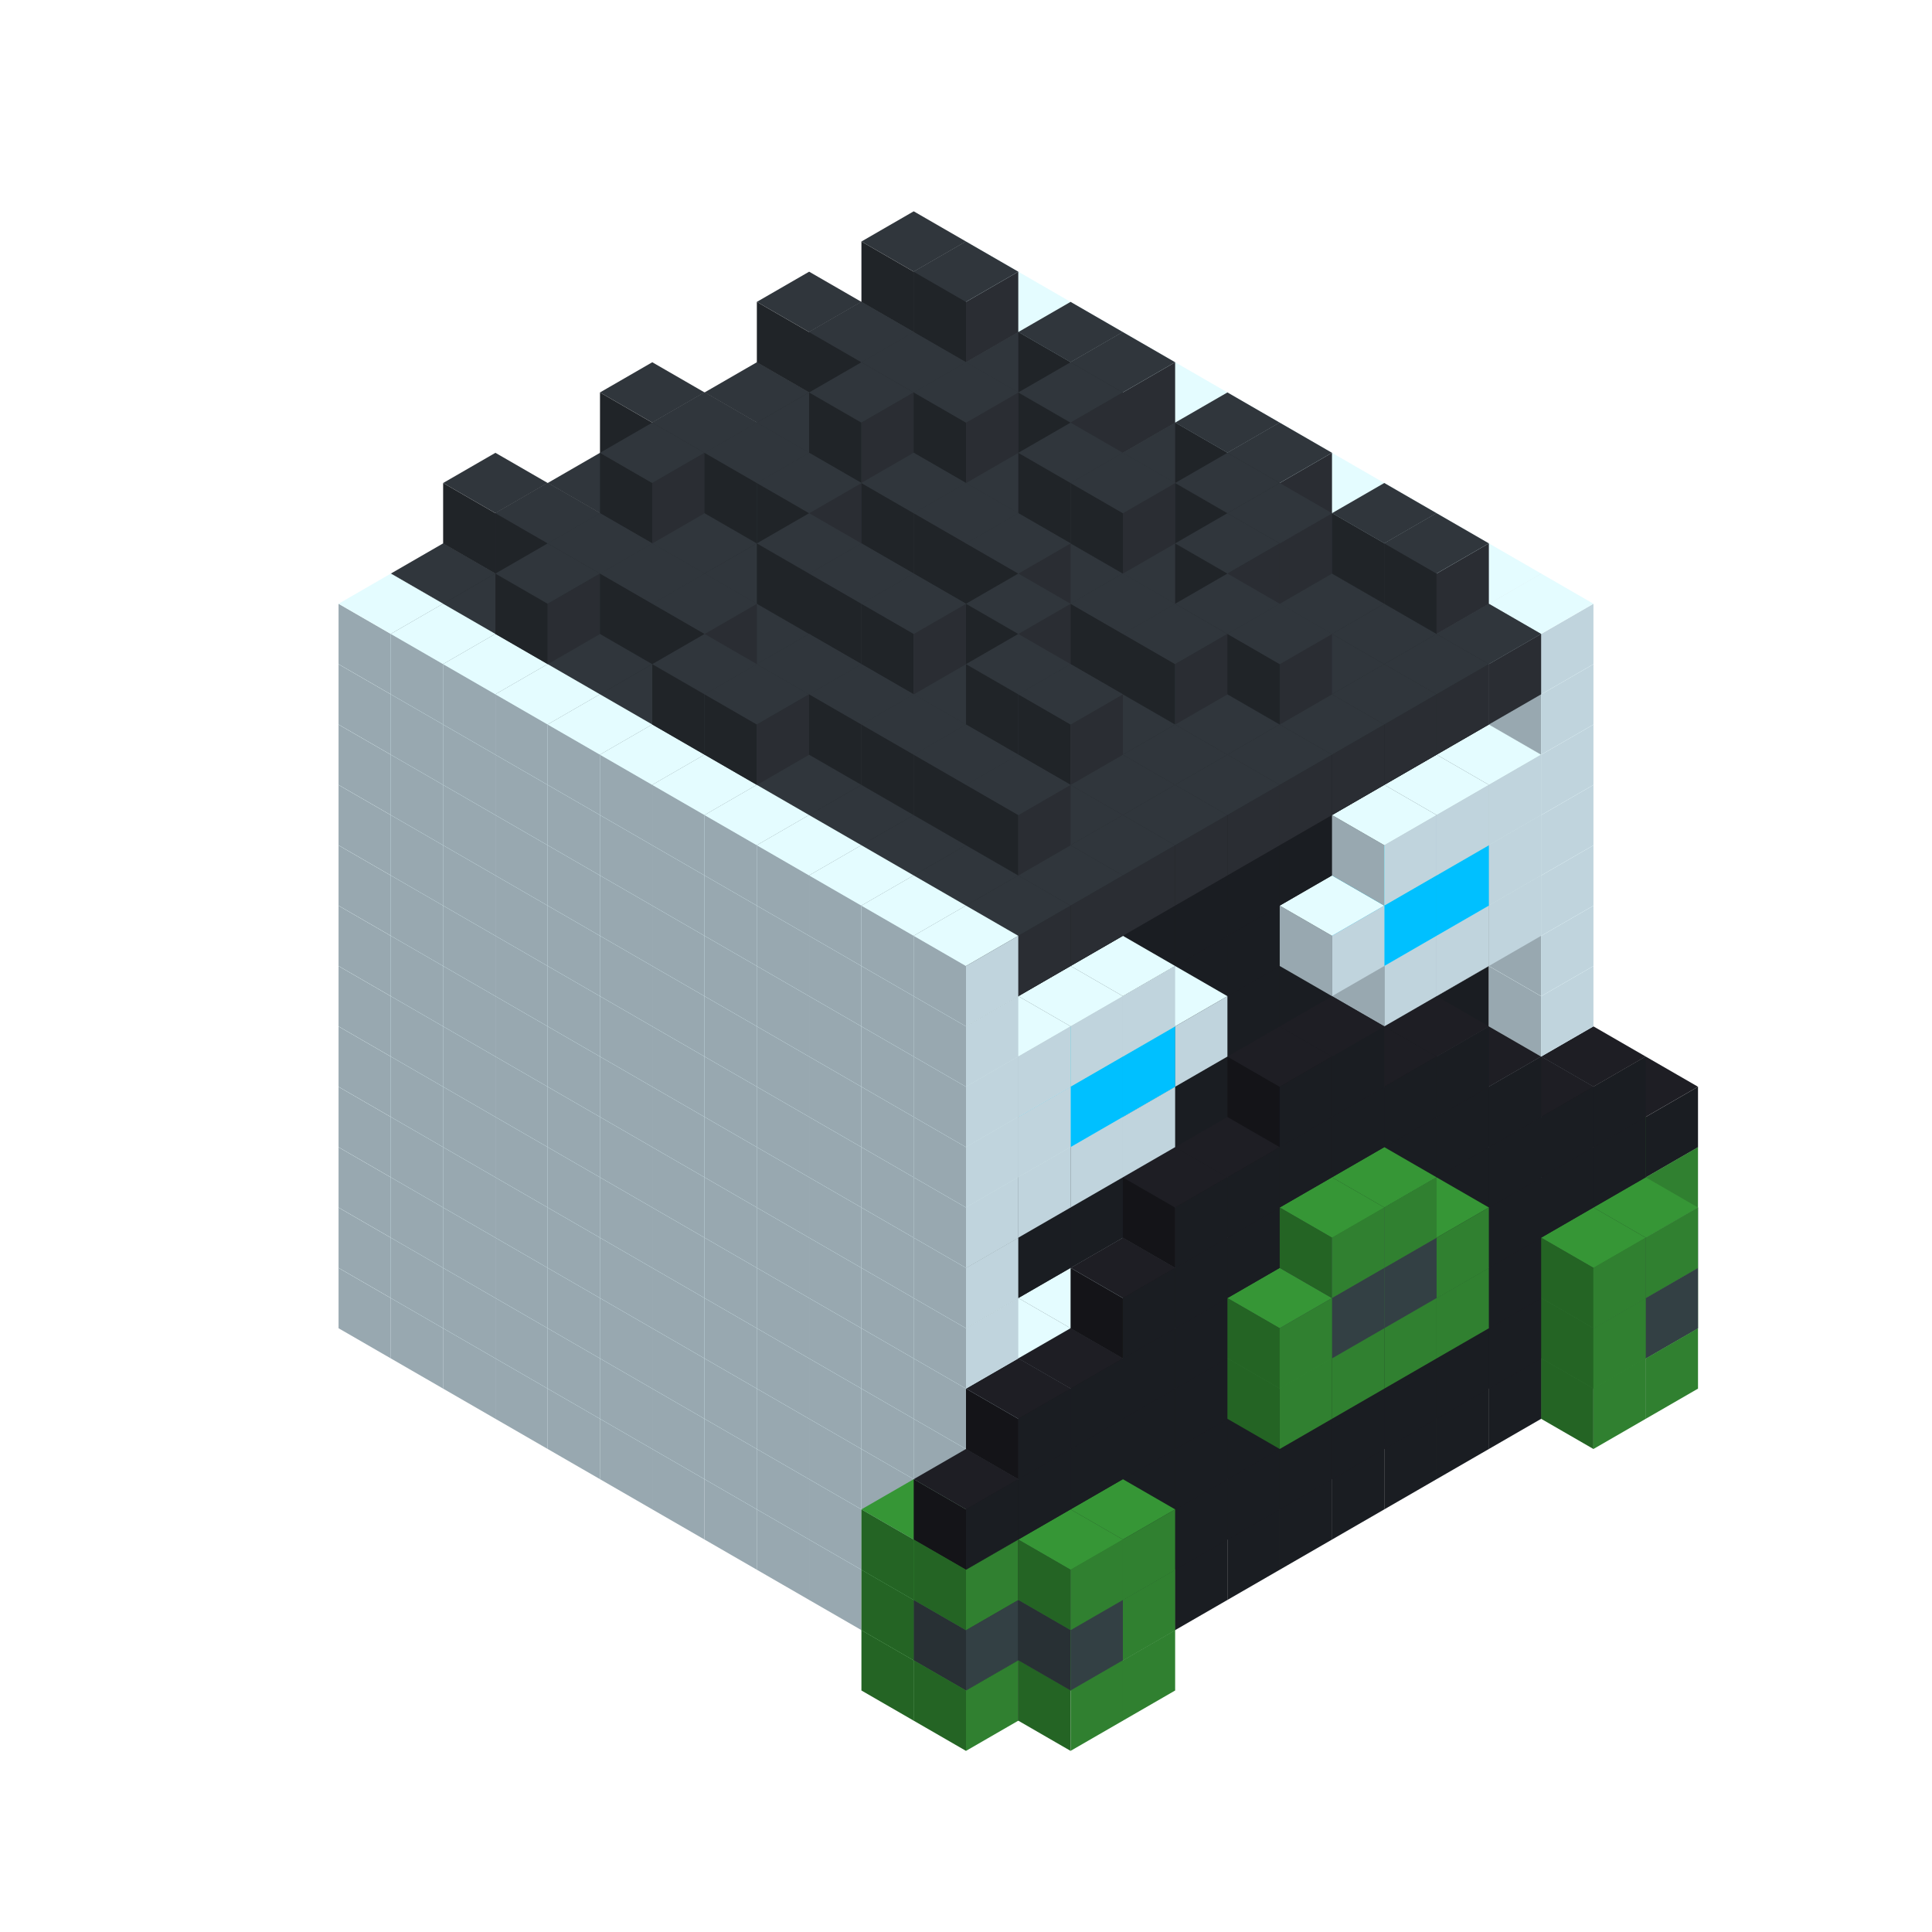 
<svg width='600' height='600' viewBox='4436371 5550000 3200000 3200000' xmlns='http://www.w3.org/2000/svg' xmlns:xlink='http://www.w3.org/1999/xlink'>
<use xlink:href='#v-0x0000019a-1' transform='translate(983738,3600000)'/>
<use xlink:href='#v-0x0000019a-1' transform='translate(1070341,3650000)'/>
<use xlink:href='#v-0x0000019a-1' transform='translate(1156944,3700000)'/>
<use xlink:href='#v-0x0000019a-1' transform='translate(1243547,3750000)'/>
<use xlink:href='#v-0x0000019a-1' transform='translate(1330150,3800000)'/>
<use xlink:href='#v-0x0000019a-1' transform='translate(1416753,3850000)'/>
<use xlink:href='#v-0x0000019a-1' transform='translate(1503356,3900000)'/>
<use xlink:href='#v-0x0000019a-1' transform='translate(1589959,3950000)'/>
<use xlink:href='#v-0x0000019a-1' transform='translate(1676562,4000000)'/>
<use xlink:href='#v-0x0000019a-1' transform='translate(1763165,4050000)'/>
<use xlink:href='#v-0x0000019a-1' transform='translate(1849768,4100000)'/>
<use xlink:href='#v-0x0000019a-5' transform='translate(2975607,3550000)'/>
<use xlink:href='#v-0x0000019a-1' transform='translate(2889004,3600000)'/>
<use xlink:href='#v-0x0000019a-1' transform='translate(2802401,3650000)'/>
<use xlink:href='#v-0x0000019a-1' transform='translate(2715798,3700000)'/>
<use xlink:href='#v-0x0000019a-1' transform='translate(2629195,3750000)'/>
<use xlink:href='#v-0x0000019a-1' transform='translate(2542592,3800000)'/>
<use xlink:href='#v-0x0000019a-1' transform='translate(2455989,3850000)'/>
<use xlink:href='#v-0x0000019a-1' transform='translate(2369386,3900000)'/>
<use xlink:href='#v-0x0000019a-1' transform='translate(2282783,3950000)'/>
<use xlink:href='#v-0x0000019a-1' transform='translate(2196180,4000000)'/>
<use xlink:href='#v-0x0000019a-1' transform='translate(2109577,4050000)'/>
<use xlink:href='#v-0x0000019a-1' transform='translate(2022974,4100000)'/>
<use xlink:href='#v-0x0000019a-1' transform='translate(1936371,4150000)'/>
<use xlink:href='#v-0x0000019a-5' transform='translate(1849768,4200000)'/>
<use xlink:href='#v-0x0000019a-5' transform='translate(3062210,3600000)'/>
<use xlink:href='#v-0x0000019a-4' transform='translate(2975607,3650000)'/>
<use xlink:href='#v-0x0000019a-4' transform='translate(2889004,3700000)'/>
<use xlink:href='#v-0x0000019a-4' transform='translate(2802401,3750000)'/>
<use xlink:href='#v-0x0000019a-4' transform='translate(2715798,3800000)'/>
<use xlink:href='#v-0x0000019a-4' transform='translate(2629195,3850000)'/>
<use xlink:href='#v-0x0000019a-4' transform='translate(2542592,3900000)'/>
<use xlink:href='#v-0x0000019a-4' transform='translate(2455989,3950000)'/>
<use xlink:href='#v-0x0000019a-4' transform='translate(2369386,4000000)'/>
<use xlink:href='#v-0x0000019a-4' transform='translate(2282783,4050000)'/>
<use xlink:href='#v-0x0000019a-4' transform='translate(2196180,4100000)'/>
<use xlink:href='#v-0x0000019a-4' transform='translate(2109577,4150000)'/>
<use xlink:href='#v-0x0000019a-4' transform='translate(2022974,4200000)'/>
<use xlink:href='#v-0x0000019a-5' transform='translate(1936371,4250000)'/>
<use xlink:href='#v-0x0000019a-5' transform='translate(3062210,3700000)'/>
<use xlink:href='#v-0x0000019a-5' transform='translate(2975607,3750000)'/>
<use xlink:href='#v-0x0000019a-5' transform='translate(2196180,4200000)'/>
<use xlink:href='#v-0x0000019a-5' transform='translate(2109577,4250000)'/>
<use xlink:href='#v-0x0000019a-1' transform='translate(983738,3500000)'/>
<use xlink:href='#v-0x0000019a-1' transform='translate(1070341,3550000)'/>
<use xlink:href='#v-0x0000019a-1' transform='translate(1156944,3600000)'/>
<use xlink:href='#v-0x0000019a-1' transform='translate(1243547,3650000)'/>
<use xlink:href='#v-0x0000019a-1' transform='translate(1330150,3700000)'/>
<use xlink:href='#v-0x0000019a-1' transform='translate(1416753,3750000)'/>
<use xlink:href='#v-0x0000019a-1' transform='translate(1503356,3800000)'/>
<use xlink:href='#v-0x0000019a-1' transform='translate(1589959,3850000)'/>
<use xlink:href='#v-0x0000019a-1' transform='translate(1676562,3900000)'/>
<use xlink:href='#v-0x0000019a-1' transform='translate(1763165,3950000)'/>
<use xlink:href='#v-0x0000019a-2' transform='translate(2715798,3500000)'/>
<use xlink:href='#v-0x0000019a-2' transform='translate(2629195,3550000)'/>
<use xlink:href='#v-0x0000019a-2' transform='translate(2542592,3600000)'/>
<use xlink:href='#v-0x0000019a-2' transform='translate(2455989,3650000)'/>
<use xlink:href='#v-0x0000019a-2' transform='translate(2369386,3700000)'/>
<use xlink:href='#v-0x0000019a-2' transform='translate(2282783,3750000)'/>
<use xlink:href='#v-0x0000019a-2' transform='translate(2196180,3800000)'/>
<use xlink:href='#v-0x0000019a-2' transform='translate(2109577,3850000)'/>
<use xlink:href='#v-0x0000019a-2' transform='translate(2022974,3900000)'/>
<use xlink:href='#v-0x0000019a-2' transform='translate(1936371,3950000)'/>
<use xlink:href='#v-0x0000019a-1' transform='translate(1849768,4000000)'/>
<use xlink:href='#v-0x0000019a-5' transform='translate(2975607,3450000)'/>
<use xlink:href='#v-0x0000019a-1' transform='translate(2889004,3500000)'/>
<use xlink:href='#v-0x0000019a-1' transform='translate(2802401,3550000)'/>
<use xlink:href='#v-0x0000019a-1' transform='translate(2022974,4000000)'/>
<use xlink:href='#v-0x0000019a-1' transform='translate(1936371,4050000)'/>
<use xlink:href='#v-0x0000019a-5' transform='translate(1849768,4100000)'/>
<use xlink:href='#v-0x0000019a-6' transform='translate(3062210,3500000)'/>
<use xlink:href='#v-0x0000019a-4' transform='translate(2975607,3550000)'/>
<use xlink:href='#v-0x0000019a-4' transform='translate(2889004,3600000)'/>
<use xlink:href='#v-0x0000019a-4' transform='translate(2802401,3650000)'/>
<use xlink:href='#v-0x0000019a-4' transform='translate(2715798,3700000)'/>
<use xlink:href='#v-0x0000019a-4' transform='translate(2629195,3750000)'/>
<use xlink:href='#v-0x0000019a-4' transform='translate(2542592,3800000)'/>
<use xlink:href='#v-0x0000019a-4' transform='translate(2455989,3850000)'/>
<use xlink:href='#v-0x0000019a-4' transform='translate(2369386,3900000)'/>
<use xlink:href='#v-0x0000019a-4' transform='translate(2282783,3950000)'/>
<use xlink:href='#v-0x0000019a-4' transform='translate(2196180,4000000)'/>
<use xlink:href='#v-0x0000019a-4' transform='translate(2109577,4050000)'/>
<use xlink:href='#v-0x0000019a-4' transform='translate(2022974,4100000)'/>
<use xlink:href='#v-0x0000019a-6' transform='translate(1936371,4150000)'/>
<use xlink:href='#v-0x0000019a-6' transform='translate(3062210,3600000)'/>
<use xlink:href='#v-0x0000019a-5' transform='translate(2975607,3650000)'/>
<use xlink:href='#v-0x0000019a-5' transform='translate(2196180,4100000)'/>
<use xlink:href='#v-0x0000019a-6' transform='translate(2109577,4150000)'/>
<use xlink:href='#v-0x0000019a-1' transform='translate(983738,3400000)'/>
<use xlink:href='#v-0x0000019a-1' transform='translate(1070341,3450000)'/>
<use xlink:href='#v-0x0000019a-1' transform='translate(1156944,3500000)'/>
<use xlink:href='#v-0x0000019a-1' transform='translate(1243547,3550000)'/>
<use xlink:href='#v-0x0000019a-1' transform='translate(1330150,3600000)'/>
<use xlink:href='#v-0x0000019a-1' transform='translate(1416753,3650000)'/>
<use xlink:href='#v-0x0000019a-1' transform='translate(1503356,3700000)'/>
<use xlink:href='#v-0x0000019a-1' transform='translate(1589959,3750000)'/>
<use xlink:href='#v-0x0000019a-1' transform='translate(1676562,3800000)'/>
<use xlink:href='#v-0x0000019a-1' transform='translate(1763165,3850000)'/>
<use xlink:href='#v-0x0000019a-2' transform='translate(2715798,3400000)'/>
<use xlink:href='#v-0x0000019a-2' transform='translate(2629195,3450000)'/>
<use xlink:href='#v-0x0000019a-2' transform='translate(2542592,3500000)'/>
<use xlink:href='#v-0x0000019a-2' transform='translate(2455989,3550000)'/>
<use xlink:href='#v-0x0000019a-2' transform='translate(2369386,3600000)'/>
<use xlink:href='#v-0x0000019a-2' transform='translate(2282783,3650000)'/>
<use xlink:href='#v-0x0000019a-2' transform='translate(2196180,3700000)'/>
<use xlink:href='#v-0x0000019a-2' transform='translate(2109577,3750000)'/>
<use xlink:href='#v-0x0000019a-2' transform='translate(2022974,3800000)'/>
<use xlink:href='#v-0x0000019a-2' transform='translate(1936371,3850000)'/>
<use xlink:href='#v-0x0000019a-1' transform='translate(1849768,3900000)'/>
<use xlink:href='#v-0x0000019a-5' transform='translate(2975607,3350000)'/>
<use xlink:href='#v-0x0000019a-1' transform='translate(2889004,3400000)'/>
<use xlink:href='#v-0x0000019a-1' transform='translate(1936371,3950000)'/>
<use xlink:href='#v-0x0000019a-5' transform='translate(1849768,4000000)'/>
<use xlink:href='#v-0x0000019a-5' transform='translate(3062210,3400000)'/>
<use xlink:href='#v-0x0000019a-4' transform='translate(2975607,3450000)'/>
<use xlink:href='#v-0x0000019a-4' transform='translate(2889004,3500000)'/>
<use xlink:href='#v-0x0000019a-4' transform='translate(2802401,3550000)'/>
<use xlink:href='#v-0x0000019a-4' transform='translate(2715798,3600000)'/>
<use xlink:href='#v-0x0000019a-4' transform='translate(2629195,3650000)'/>
<use xlink:href='#v-0x0000019a-4' transform='translate(2542592,3700000)'/>
<use xlink:href='#v-0x0000019a-4' transform='translate(2455989,3750000)'/>
<use xlink:href='#v-0x0000019a-4' transform='translate(2369386,3800000)'/>
<use xlink:href='#v-0x0000019a-4' transform='translate(2282783,3850000)'/>
<use xlink:href='#v-0x0000019a-4' transform='translate(2196180,3900000)'/>
<use xlink:href='#v-0x0000019a-4' transform='translate(2109577,3950000)'/>
<use xlink:href='#v-0x0000019a-4' transform='translate(2022974,4000000)'/>
<use xlink:href='#v-0x0000019a-5' transform='translate(1936371,4050000)'/>
<use xlink:href='#v-0x0000019a-5' transform='translate(3062210,3500000)'/>
<use xlink:href='#v-0x0000019a-5' transform='translate(2975607,3550000)'/>
<use xlink:href='#v-0x0000019a-5' transform='translate(2196180,4000000)'/>
<use xlink:href='#v-0x0000019a-5' transform='translate(2109577,4050000)'/>
<use xlink:href='#v-0x0000019a-1' transform='translate(983738,3300000)'/>
<use xlink:href='#v-0x0000019a-1' transform='translate(1070341,3350000)'/>
<use xlink:href='#v-0x0000019a-1' transform='translate(1156944,3400000)'/>
<use xlink:href='#v-0x0000019a-1' transform='translate(1243547,3450000)'/>
<use xlink:href='#v-0x0000019a-1' transform='translate(1330150,3500000)'/>
<use xlink:href='#v-0x0000019a-1' transform='translate(1416753,3550000)'/>
<use xlink:href='#v-0x0000019a-1' transform='translate(1503356,3600000)'/>
<use xlink:href='#v-0x0000019a-1' transform='translate(1589959,3650000)'/>
<use xlink:href='#v-0x0000019a-1' transform='translate(1676562,3700000)'/>
<use xlink:href='#v-0x0000019a-1' transform='translate(1763165,3750000)'/>
<use xlink:href='#v-0x0000019a-2' transform='translate(2715798,3300000)'/>
<use xlink:href='#v-0x0000019a-2' transform='translate(2629195,3350000)'/>
<use xlink:href='#v-0x0000019a-2' transform='translate(2542592,3400000)'/>
<use xlink:href='#v-0x0000019a-2' transform='translate(2455989,3450000)'/>
<use xlink:href='#v-0x0000019a-2' transform='translate(2369386,3500000)'/>
<use xlink:href='#v-0x0000019a-2' transform='translate(2282783,3550000)'/>
<use xlink:href='#v-0x0000019a-2' transform='translate(2196180,3600000)'/>
<use xlink:href='#v-0x0000019a-2' transform='translate(2109577,3650000)'/>
<use xlink:href='#v-0x0000019a-2' transform='translate(2022974,3700000)'/>
<use xlink:href='#v-0x0000019a-2' transform='translate(1936371,3750000)'/>
<use xlink:href='#v-0x0000019a-1' transform='translate(1849768,3800000)'/>
<use xlink:href='#v-0x0000019a-1' transform='translate(2889004,3300000)'/>
<use xlink:href='#v-0x0000019a-1' transform='translate(2802401,3350000)'/>
<use xlink:href='#v-0x0000019a-1' transform='translate(2715798,3400000)'/>
<use xlink:href='#v-0x0000019a-1' transform='translate(2629195,3450000)'/>
<use xlink:href='#v-0x0000019a-1' transform='translate(2542592,3500000)'/>
<use xlink:href='#v-0x0000019a-1' transform='translate(2455989,3550000)'/>
<use xlink:href='#v-0x0000019a-1' transform='translate(2369386,3600000)'/>
<use xlink:href='#v-0x0000019a-1' transform='translate(2282783,3650000)'/>
<use xlink:href='#v-0x0000019a-1' transform='translate(2196180,3700000)'/>
<use xlink:href='#v-0x0000019a-1' transform='translate(2109577,3750000)'/>
<use xlink:href='#v-0x0000019a-1' transform='translate(2022974,3800000)'/>
<use xlink:href='#v-0x0000019a-1' transform='translate(1936371,3850000)'/>
<use xlink:href='#v-0x0000019a-4' transform='translate(3062210,3300000)'/>
<use xlink:href='#v-0x0000019a-4' transform='translate(2975607,3350000)'/>
<use xlink:href='#v-0x0000019a-4' transform='translate(2889004,3400000)'/>
<use xlink:href='#v-0x0000019a-4' transform='translate(2802401,3450000)'/>
<use xlink:href='#v-0x0000019a-4' transform='translate(2715798,3500000)'/>
<use xlink:href='#v-0x0000019a-4' transform='translate(2629195,3550000)'/>
<use xlink:href='#v-0x0000019a-4' transform='translate(2542592,3600000)'/>
<use xlink:href='#v-0x0000019a-4' transform='translate(2455989,3650000)'/>
<use xlink:href='#v-0x0000019a-4' transform='translate(2369386,3700000)'/>
<use xlink:href='#v-0x0000019a-4' transform='translate(2282783,3750000)'/>
<use xlink:href='#v-0x0000019a-4' transform='translate(2196180,3800000)'/>
<use xlink:href='#v-0x0000019a-4' transform='translate(2109577,3850000)'/>
<use xlink:href='#v-0x0000019a-4' transform='translate(2022974,3900000)'/>
<use xlink:href='#v-0x0000019a-4' transform='translate(1936371,3950000)'/>
<use xlink:href='#v-0x0000019a-5' transform='translate(2715798,3600000)'/>
<use xlink:href='#v-0x0000019a-5' transform='translate(2629195,3650000)'/>
<use xlink:href='#v-0x0000019a-5' transform='translate(2542592,3700000)'/>
<use xlink:href='#v-0x0000019a-5' transform='translate(2455989,3750000)'/>
<use xlink:href='#v-0x0000019a-1' transform='translate(983738,3200000)'/>
<use xlink:href='#v-0x0000019a-1' transform='translate(1070341,3250000)'/>
<use xlink:href='#v-0x0000019a-1' transform='translate(1156944,3300000)'/>
<use xlink:href='#v-0x0000019a-1' transform='translate(1243547,3350000)'/>
<use xlink:href='#v-0x0000019a-1' transform='translate(1330150,3400000)'/>
<use xlink:href='#v-0x0000019a-1' transform='translate(1416753,3450000)'/>
<use xlink:href='#v-0x0000019a-1' transform='translate(1503356,3500000)'/>
<use xlink:href='#v-0x0000019a-1' transform='translate(1589959,3550000)'/>
<use xlink:href='#v-0x0000019a-1' transform='translate(1676562,3600000)'/>
<use xlink:href='#v-0x0000019a-1' transform='translate(1763165,3650000)'/>
<use xlink:href='#v-0x0000019a-2' transform='translate(2715798,3200000)'/>
<use xlink:href='#v-0x0000019a-2' transform='translate(2629195,3250000)'/>
<use xlink:href='#v-0x0000019a-2' transform='translate(2542592,3300000)'/>
<use xlink:href='#v-0x0000019a-2' transform='translate(2455989,3350000)'/>
<use xlink:href='#v-0x0000019a-2' transform='translate(2369386,3400000)'/>
<use xlink:href='#v-0x0000019a-2' transform='translate(2282783,3450000)'/>
<use xlink:href='#v-0x0000019a-2' transform='translate(2196180,3500000)'/>
<use xlink:href='#v-0x0000019a-2' transform='translate(2109577,3550000)'/>
<use xlink:href='#v-0x0000019a-2' transform='translate(2022974,3600000)'/>
<use xlink:href='#v-0x0000019a-2' transform='translate(1936371,3650000)'/>
<use xlink:href='#v-0x0000019a-1' transform='translate(1849768,3700000)'/>
<use xlink:href='#v-0x0000019a-1' transform='translate(2889004,3200000)'/>
<use xlink:href='#v-0x0000019a-1' transform='translate(2802401,3250000)'/>
<use xlink:href='#v-0x0000019a-1' transform='translate(2715798,3300000)'/>
<use xlink:href='#v-0x0000019a-1' transform='translate(2629195,3350000)'/>
<use xlink:href='#v-0x0000019a-1' transform='translate(2542592,3400000)'/>
<use xlink:href='#v-0x0000019a-1' transform='translate(2455989,3450000)'/>
<use xlink:href='#v-0x0000019a-1' transform='translate(2369386,3500000)'/>
<use xlink:href='#v-0x0000019a-1' transform='translate(2282783,3550000)'/>
<use xlink:href='#v-0x0000019a-1' transform='translate(2196180,3600000)'/>
<use xlink:href='#v-0x0000019a-1' transform='translate(2109577,3650000)'/>
<use xlink:href='#v-0x0000019a-1' transform='translate(2022974,3700000)'/>
<use xlink:href='#v-0x0000019a-1' transform='translate(1936371,3750000)'/>
<use xlink:href='#v-0x0000019a-4' transform='translate(2975607,3250000)'/>
<use xlink:href='#v-0x0000019a-4' transform='translate(2889004,3300000)'/>
<use xlink:href='#v-0x0000019a-4' transform='translate(2802401,3350000)'/>
<use xlink:href='#v-0x0000019a-4' transform='translate(2715798,3400000)'/>
<use xlink:href='#v-0x0000019a-4' transform='translate(2629195,3450000)'/>
<use xlink:href='#v-0x0000019a-4' transform='translate(2542592,3500000)'/>
<use xlink:href='#v-0x0000019a-4' transform='translate(2455989,3550000)'/>
<use xlink:href='#v-0x0000019a-4' transform='translate(2369386,3600000)'/>
<use xlink:href='#v-0x0000019a-4' transform='translate(2282783,3650000)'/>
<use xlink:href='#v-0x0000019a-4' transform='translate(2196180,3700000)'/>
<use xlink:href='#v-0x0000019a-4' transform='translate(2109577,3750000)'/>
<use xlink:href='#v-0x0000019a-4' transform='translate(2022974,3800000)'/>
<use xlink:href='#v-0x0000019a-5' transform='translate(2715798,3500000)'/>
<use xlink:href='#v-0x0000019a-6' transform='translate(2629195,3550000)'/>
<use xlink:href='#v-0x0000019a-6' transform='translate(2542592,3600000)'/>
<use xlink:href='#v-0x0000019a-5' transform='translate(2455989,3650000)'/>
<use xlink:href='#v-0x0000019a-1' transform='translate(983738,3100000)'/>
<use xlink:href='#v-0x0000019a-1' transform='translate(1070341,3150000)'/>
<use xlink:href='#v-0x0000019a-1' transform='translate(1156944,3200000)'/>
<use xlink:href='#v-0x0000019a-1' transform='translate(1243547,3250000)'/>
<use xlink:href='#v-0x0000019a-1' transform='translate(1330150,3300000)'/>
<use xlink:href='#v-0x0000019a-1' transform='translate(1416753,3350000)'/>
<use xlink:href='#v-0x0000019a-1' transform='translate(1503356,3400000)'/>
<use xlink:href='#v-0x0000019a-1' transform='translate(1589959,3450000)'/>
<use xlink:href='#v-0x0000019a-1' transform='translate(1676562,3500000)'/>
<use xlink:href='#v-0x0000019a-1' transform='translate(1763165,3550000)'/>
<use xlink:href='#v-0x0000019a-2' transform='translate(2715798,3100000)'/>
<use xlink:href='#v-0x0000019a-2' transform='translate(2629195,3150000)'/>
<use xlink:href='#v-0x0000019a-2' transform='translate(2542592,3200000)'/>
<use xlink:href='#v-0x0000019a-2' transform='translate(2455989,3250000)'/>
<use xlink:href='#v-0x0000019a-2' transform='translate(2369386,3300000)'/>
<use xlink:href='#v-0x0000019a-2' transform='translate(2282783,3350000)'/>
<use xlink:href='#v-0x0000019a-2' transform='translate(2196180,3400000)'/>
<use xlink:href='#v-0x0000019a-2' transform='translate(2109577,3450000)'/>
<use xlink:href='#v-0x0000019a-2' transform='translate(2022974,3500000)'/>
<use xlink:href='#v-0x0000019a-2' transform='translate(1936371,3550000)'/>
<use xlink:href='#v-0x0000019a-1' transform='translate(1849768,3600000)'/>
<use xlink:href='#v-0x0000019a-1' transform='translate(2889004,3100000)'/>
<use xlink:href='#v-0x0000019a-1' transform='translate(1936371,3650000)'/>
<use xlink:href='#v-0x0000019a-4' transform='translate(2802401,3250000)'/>
<use xlink:href='#v-0x0000019a-4' transform='translate(2715798,3300000)'/>
<use xlink:href='#v-0x0000019a-4' transform='translate(2629195,3350000)'/>
<use xlink:href='#v-0x0000019a-4' transform='translate(2542592,3400000)'/>
<use xlink:href='#v-0x0000019a-4' transform='translate(2455989,3450000)'/>
<use xlink:href='#v-0x0000019a-4' transform='translate(2369386,3500000)'/>
<use xlink:href='#v-0x0000019a-4' transform='translate(2282783,3550000)'/>
<use xlink:href='#v-0x0000019a-4' transform='translate(2196180,3600000)'/>
<use xlink:href='#v-0x0000019a-5' transform='translate(2629195,3450000)'/>
<use xlink:href='#v-0x0000019a-5' transform='translate(2542592,3500000)'/>
<use xlink:href='#v-0x0000019a-1' transform='translate(983738,3000000)'/>
<use xlink:href='#v-0x0000019a-1' transform='translate(1070341,3050000)'/>
<use xlink:href='#v-0x0000019a-1' transform='translate(1156944,3100000)'/>
<use xlink:href='#v-0x0000019a-1' transform='translate(1243547,3150000)'/>
<use xlink:href='#v-0x0000019a-1' transform='translate(1330150,3200000)'/>
<use xlink:href='#v-0x0000019a-1' transform='translate(1416753,3250000)'/>
<use xlink:href='#v-0x0000019a-1' transform='translate(1503356,3300000)'/>
<use xlink:href='#v-0x0000019a-1' transform='translate(1589959,3350000)'/>
<use xlink:href='#v-0x0000019a-1' transform='translate(1676562,3400000)'/>
<use xlink:href='#v-0x0000019a-1' transform='translate(1763165,3450000)'/>
<use xlink:href='#v-0x0000019a-2' transform='translate(2715798,3000000)'/>
<use xlink:href='#v-0x0000019a-2' transform='translate(2629195,3050000)'/>
<use xlink:href='#v-0x0000019a-2' transform='translate(2542592,3100000)'/>
<use xlink:href='#v-0x0000019a-2' transform='translate(2455989,3150000)'/>
<use xlink:href='#v-0x0000019a-2' transform='translate(2369386,3200000)'/>
<use xlink:href='#v-0x0000019a-2' transform='translate(2282783,3250000)'/>
<use xlink:href='#v-0x0000019a-2' transform='translate(2196180,3300000)'/>
<use xlink:href='#v-0x0000019a-2' transform='translate(2109577,3350000)'/>
<use xlink:href='#v-0x0000019a-2' transform='translate(2022974,3400000)'/>
<use xlink:href='#v-0x0000019a-2' transform='translate(1936371,3450000)'/>
<use xlink:href='#v-0x0000019a-1' transform='translate(1849768,3500000)'/>
<use xlink:href='#v-0x0000019a-1' transform='translate(2889004,3000000)'/>
<use xlink:href='#v-0x0000019a-1' transform='translate(1936371,3550000)'/>
<use xlink:href='#v-0x0000019a-4' transform='translate(2715798,3200000)'/>
<use xlink:href='#v-0x0000019a-4' transform='translate(2629195,3250000)'/>
<use xlink:href='#v-0x0000019a-4' transform='translate(2542592,3300000)'/>
<use xlink:href='#v-0x0000019a-4' transform='translate(2455989,3350000)'/>
<use xlink:href='#v-0x0000019a-4' transform='translate(2369386,3400000)'/>
<use xlink:href='#v-0x0000019a-4' transform='translate(2282783,3450000)'/>
<use xlink:href='#v-0x0000019a-1' transform='translate(983738,2900000)'/>
<use xlink:href='#v-0x0000019a-1' transform='translate(1070341,2950000)'/>
<use xlink:href='#v-0x0000019a-1' transform='translate(1156944,3000000)'/>
<use xlink:href='#v-0x0000019a-1' transform='translate(1243547,3050000)'/>
<use xlink:href='#v-0x0000019a-1' transform='translate(1330150,3100000)'/>
<use xlink:href='#v-0x0000019a-1' transform='translate(1416753,3150000)'/>
<use xlink:href='#v-0x0000019a-1' transform='translate(1503356,3200000)'/>
<use xlink:href='#v-0x0000019a-1' transform='translate(1589959,3250000)'/>
<use xlink:href='#v-0x0000019a-1' transform='translate(1676562,3300000)'/>
<use xlink:href='#v-0x0000019a-1' transform='translate(1763165,3350000)'/>
<use xlink:href='#v-0x0000019a-2' transform='translate(2715798,2900000)'/>
<use xlink:href='#v-0x0000019a-2' transform='translate(2629195,2950000)'/>
<use xlink:href='#v-0x0000019a-2' transform='translate(2542592,3000000)'/>
<use xlink:href='#v-0x0000019a-2' transform='translate(2455989,3050000)'/>
<use xlink:href='#v-0x0000019a-2' transform='translate(2369386,3100000)'/>
<use xlink:href='#v-0x0000019a-2' transform='translate(2282783,3150000)'/>
<use xlink:href='#v-0x0000019a-2' transform='translate(2196180,3200000)'/>
<use xlink:href='#v-0x0000019a-2' transform='translate(2109577,3250000)'/>
<use xlink:href='#v-0x0000019a-2' transform='translate(2022974,3300000)'/>
<use xlink:href='#v-0x0000019a-2' transform='translate(1936371,3350000)'/>
<use xlink:href='#v-0x0000019a-1' transform='translate(1849768,3400000)'/>
<use xlink:href='#v-0x0000019a-1' transform='translate(2889004,2900000)'/>
<use xlink:href='#v-0x0000019a-1' transform='translate(2802401,2950000)'/>
<use xlink:href='#v-0x0000019a-1' transform='translate(2715798,3000000)'/>
<use xlink:href='#v-0x0000019a-1' transform='translate(2629195,3050000)'/>
<use xlink:href='#v-0x0000019a-1' transform='translate(2196180,3300000)'/>
<use xlink:href='#v-0x0000019a-1' transform='translate(2109577,3350000)'/>
<use xlink:href='#v-0x0000019a-1' transform='translate(2022974,3400000)'/>
<use xlink:href='#v-0x0000019a-1' transform='translate(1936371,3450000)'/>
<use xlink:href='#v-0x0000019a-4' transform='translate(2542592,3200000)'/>
<use xlink:href='#v-0x0000019a-4' transform='translate(2455989,3250000)'/>
<use xlink:href='#v-0x0000019a-1' transform='translate(983738,2800000)'/>
<use xlink:href='#v-0x0000019a-1' transform='translate(1070341,2850000)'/>
<use xlink:href='#v-0x0000019a-1' transform='translate(1156944,2900000)'/>
<use xlink:href='#v-0x0000019a-1' transform='translate(1243547,2950000)'/>
<use xlink:href='#v-0x0000019a-1' transform='translate(1330150,3000000)'/>
<use xlink:href='#v-0x0000019a-1' transform='translate(1416753,3050000)'/>
<use xlink:href='#v-0x0000019a-1' transform='translate(1503356,3100000)'/>
<use xlink:href='#v-0x0000019a-1' transform='translate(1589959,3150000)'/>
<use xlink:href='#v-0x0000019a-1' transform='translate(1676562,3200000)'/>
<use xlink:href='#v-0x0000019a-1' transform='translate(1763165,3250000)'/>
<use xlink:href='#v-0x0000019a-2' transform='translate(2715798,2800000)'/>
<use xlink:href='#v-0x0000019a-2' transform='translate(2629195,2850000)'/>
<use xlink:href='#v-0x0000019a-2' transform='translate(2542592,2900000)'/>
<use xlink:href='#v-0x0000019a-2' transform='translate(2455989,2950000)'/>
<use xlink:href='#v-0x0000019a-2' transform='translate(2369386,3000000)'/>
<use xlink:href='#v-0x0000019a-2' transform='translate(2282783,3050000)'/>
<use xlink:href='#v-0x0000019a-2' transform='translate(2196180,3100000)'/>
<use xlink:href='#v-0x0000019a-2' transform='translate(2109577,3150000)'/>
<use xlink:href='#v-0x0000019a-2' transform='translate(2022974,3200000)'/>
<use xlink:href='#v-0x0000019a-2' transform='translate(1936371,3250000)'/>
<use xlink:href='#v-0x0000019a-1' transform='translate(1849768,3300000)'/>
<use xlink:href='#v-0x0000019a-1' transform='translate(2889004,2800000)'/>
<use xlink:href='#v-0x0000019a-1' transform='translate(2802401,2850000)'/>
<use xlink:href='#v-0x0000019a-3' transform='translate(2715798,2900000)'/>
<use xlink:href='#v-0x0000019a-3' transform='translate(2629195,2950000)'/>
<use xlink:href='#v-0x0000019a-1' transform='translate(2542592,3000000)'/>
<use xlink:href='#v-0x0000019a-1' transform='translate(2282783,3150000)'/>
<use xlink:href='#v-0x0000019a-3' transform='translate(2196180,3200000)'/>
<use xlink:href='#v-0x0000019a-3' transform='translate(2109577,3250000)'/>
<use xlink:href='#v-0x0000019a-1' transform='translate(2022974,3300000)'/>
<use xlink:href='#v-0x0000019a-1' transform='translate(1936371,3350000)'/>
<use xlink:href='#v-0x0000019a-1' transform='translate(983738,2700000)'/>
<use xlink:href='#v-0x0000019a-1' transform='translate(1070341,2750000)'/>
<use xlink:href='#v-0x0000019a-1' transform='translate(1156944,2800000)'/>
<use xlink:href='#v-0x0000019a-1' transform='translate(1243547,2850000)'/>
<use xlink:href='#v-0x0000019a-1' transform='translate(1330150,2900000)'/>
<use xlink:href='#v-0x0000019a-1' transform='translate(1416753,2950000)'/>
<use xlink:href='#v-0x0000019a-1' transform='translate(1503356,3000000)'/>
<use xlink:href='#v-0x0000019a-1' transform='translate(1589959,3050000)'/>
<use xlink:href='#v-0x0000019a-1' transform='translate(1676562,3100000)'/>
<use xlink:href='#v-0x0000019a-1' transform='translate(1763165,3150000)'/>
<use xlink:href='#v-0x0000019a-2' transform='translate(2715798,2700000)'/>
<use xlink:href='#v-0x0000019a-2' transform='translate(2629195,2750000)'/>
<use xlink:href='#v-0x0000019a-2' transform='translate(2542592,2800000)'/>
<use xlink:href='#v-0x0000019a-2' transform='translate(2455989,2850000)'/>
<use xlink:href='#v-0x0000019a-2' transform='translate(2369386,2900000)'/>
<use xlink:href='#v-0x0000019a-2' transform='translate(2282783,2950000)'/>
<use xlink:href='#v-0x0000019a-2' transform='translate(2196180,3000000)'/>
<use xlink:href='#v-0x0000019a-2' transform='translate(2109577,3050000)'/>
<use xlink:href='#v-0x0000019a-2' transform='translate(2022974,3100000)'/>
<use xlink:href='#v-0x0000019a-2' transform='translate(1936371,3150000)'/>
<use xlink:href='#v-0x0000019a-1' transform='translate(1849768,3200000)'/>
<use xlink:href='#v-0x0000019a-1' transform='translate(2889004,2700000)'/>
<use xlink:href='#v-0x0000019a-1' transform='translate(2802401,2750000)'/>
<use xlink:href='#v-0x0000019a-1' transform='translate(2715798,2800000)'/>
<use xlink:href='#v-0x0000019a-1' transform='translate(2629195,2850000)'/>
<use xlink:href='#v-0x0000019a-1' transform='translate(2196180,3100000)'/>
<use xlink:href='#v-0x0000019a-1' transform='translate(2109577,3150000)'/>
<use xlink:href='#v-0x0000019a-1' transform='translate(2022974,3200000)'/>
<use xlink:href='#v-0x0000019a-1' transform='translate(1936371,3250000)'/>
<use xlink:href='#v-0x0000019a-1' transform='translate(983738,2600000)'/>
<use xlink:href='#v-0x0000019a-1' transform='translate(1070341,2650000)'/>
<use xlink:href='#v-0x0000019a-1' transform='translate(1156944,2700000)'/>
<use xlink:href='#v-0x0000019a-1' transform='translate(1243547,2750000)'/>
<use xlink:href='#v-0x0000019a-1' transform='translate(1330150,2800000)'/>
<use xlink:href='#v-0x0000019a-1' transform='translate(1416753,2850000)'/>
<use xlink:href='#v-0x0000019a-1' transform='translate(1503356,2900000)'/>
<use xlink:href='#v-0x0000019a-1' transform='translate(1589959,2950000)'/>
<use xlink:href='#v-0x0000019a-1' transform='translate(1676562,3000000)'/>
<use xlink:href='#v-0x0000019a-1' transform='translate(1763165,3050000)'/>
<use xlink:href='#v-0x0000019a-2' transform='translate(2715798,2600000)'/>
<use xlink:href='#v-0x0000019a-2' transform='translate(2629195,2650000)'/>
<use xlink:href='#v-0x0000019a-2' transform='translate(2542592,2700000)'/>
<use xlink:href='#v-0x0000019a-2' transform='translate(2455989,2750000)'/>
<use xlink:href='#v-0x0000019a-2' transform='translate(2369386,2800000)'/>
<use xlink:href='#v-0x0000019a-2' transform='translate(2282783,2850000)'/>
<use xlink:href='#v-0x0000019a-2' transform='translate(2196180,2900000)'/>
<use xlink:href='#v-0x0000019a-2' transform='translate(2109577,2950000)'/>
<use xlink:href='#v-0x0000019a-2' transform='translate(2022974,3000000)'/>
<use xlink:href='#v-0x0000019a-2' transform='translate(1936371,3050000)'/>
<use xlink:href='#v-0x0000019a-1' transform='translate(1849768,3100000)'/>
<use xlink:href='#v-0x0000019a-1' transform='translate(2889004,2600000)'/>
<use xlink:href='#v-0x0000019a-1' transform='translate(1936371,3150000)'/>
<use xlink:href='#v-0x0000019a-1' transform='translate(1936371,1950000)'/>
<use xlink:href='#v-0x0000019a-7' transform='translate(1849768,2000000)'/>
<use xlink:href='#v-0x0000019a-7' transform='translate(1763165,2050000)'/>
<use xlink:href='#v-0x0000019a-7' transform='translate(1676562,2100000)'/>
<use xlink:href='#v-0x0000019a-7' transform='translate(1589959,2150000)'/>
<use xlink:href='#v-0x0000019a-7' transform='translate(1503356,2200000)'/>
<use xlink:href='#v-0x0000019a-7' transform='translate(1416753,2250000)'/>
<use xlink:href='#v-0x0000019a-7' transform='translate(1330150,2300000)'/>
<use xlink:href='#v-0x0000019a-7' transform='translate(1243547,2350000)'/>
<use xlink:href='#v-0x0000019a-7' transform='translate(1156944,2400000)'/>
<use xlink:href='#v-0x0000019a-7' transform='translate(1070341,2450000)'/>
<use xlink:href='#v-0x0000019a-1' transform='translate(983738,2500000)'/>
<use xlink:href='#v-0x0000019a-1' transform='translate(2022974,2000000)'/>
<use xlink:href='#v-0x0000019a-7' transform='translate(1936371,2050000)'/>
<use xlink:href='#v-0x0000019a-7' transform='translate(1849768,2100000)'/>
<use xlink:href='#v-0x0000019a-7' transform='translate(1763165,2150000)'/>
<use xlink:href='#v-0x0000019a-7' transform='translate(1676562,2200000)'/>
<use xlink:href='#v-0x0000019a-7' transform='translate(1589959,2250000)'/>
<use xlink:href='#v-0x0000019a-7' transform='translate(1503356,2300000)'/>
<use xlink:href='#v-0x0000019a-7' transform='translate(1416753,2350000)'/>
<use xlink:href='#v-0x0000019a-7' transform='translate(1330150,2400000)'/>
<use xlink:href='#v-0x0000019a-7' transform='translate(1243547,2450000)'/>
<use xlink:href='#v-0x0000019a-7' transform='translate(1156944,2500000)'/>
<use xlink:href='#v-0x0000019a-1' transform='translate(1070341,2550000)'/>
<use xlink:href='#v-0x0000019a-1' transform='translate(2109577,2050000)'/>
<use xlink:href='#v-0x0000019a-7' transform='translate(2022974,2100000)'/>
<use xlink:href='#v-0x0000019a-7' transform='translate(1936371,2150000)'/>
<use xlink:href='#v-0x0000019a-7' transform='translate(1849768,2200000)'/>
<use xlink:href='#v-0x0000019a-7' transform='translate(1763165,2250000)'/>
<use xlink:href='#v-0x0000019a-7' transform='translate(1676562,2300000)'/>
<use xlink:href='#v-0x0000019a-7' transform='translate(1589959,2350000)'/>
<use xlink:href='#v-0x0000019a-7' transform='translate(1503356,2400000)'/>
<use xlink:href='#v-0x0000019a-7' transform='translate(1416753,2450000)'/>
<use xlink:href='#v-0x0000019a-7' transform='translate(1330150,2500000)'/>
<use xlink:href='#v-0x0000019a-7' transform='translate(1243547,2550000)'/>
<use xlink:href='#v-0x0000019a-1' transform='translate(1156944,2600000)'/>
<use xlink:href='#v-0x0000019a-1' transform='translate(2196180,2100000)'/>
<use xlink:href='#v-0x0000019a-7' transform='translate(2109577,2150000)'/>
<use xlink:href='#v-0x0000019a-7' transform='translate(2022974,2200000)'/>
<use xlink:href='#v-0x0000019a-7' transform='translate(1936371,2250000)'/>
<use xlink:href='#v-0x0000019a-7' transform='translate(1849768,2300000)'/>
<use xlink:href='#v-0x0000019a-7' transform='translate(1763165,2350000)'/>
<use xlink:href='#v-0x0000019a-7' transform='translate(1676562,2400000)'/>
<use xlink:href='#v-0x0000019a-7' transform='translate(1589959,2450000)'/>
<use xlink:href='#v-0x0000019a-7' transform='translate(1503356,2500000)'/>
<use xlink:href='#v-0x0000019a-7' transform='translate(1416753,2550000)'/>
<use xlink:href='#v-0x0000019a-7' transform='translate(1330150,2600000)'/>
<use xlink:href='#v-0x0000019a-1' transform='translate(1243547,2650000)'/>
<use xlink:href='#v-0x0000019a-1' transform='translate(2282783,2150000)'/>
<use xlink:href='#v-0x0000019a-7' transform='translate(2196180,2200000)'/>
<use xlink:href='#v-0x0000019a-7' transform='translate(2109577,2250000)'/>
<use xlink:href='#v-0x0000019a-7' transform='translate(2022974,2300000)'/>
<use xlink:href='#v-0x0000019a-7' transform='translate(1936371,2350000)'/>
<use xlink:href='#v-0x0000019a-7' transform='translate(1849768,2400000)'/>
<use xlink:href='#v-0x0000019a-7' transform='translate(1763165,2450000)'/>
<use xlink:href='#v-0x0000019a-7' transform='translate(1676562,2500000)'/>
<use xlink:href='#v-0x0000019a-7' transform='translate(1589959,2550000)'/>
<use xlink:href='#v-0x0000019a-7' transform='translate(1503356,2600000)'/>
<use xlink:href='#v-0x0000019a-7' transform='translate(1416753,2650000)'/>
<use xlink:href='#v-0x0000019a-1' transform='translate(1330150,2700000)'/>
<use xlink:href='#v-0x0000019a-1' transform='translate(2369386,2200000)'/>
<use xlink:href='#v-0x0000019a-7' transform='translate(2282783,2250000)'/>
<use xlink:href='#v-0x0000019a-7' transform='translate(2196180,2300000)'/>
<use xlink:href='#v-0x0000019a-7' transform='translate(2109577,2350000)'/>
<use xlink:href='#v-0x0000019a-7' transform='translate(2022974,2400000)'/>
<use xlink:href='#v-0x0000019a-7' transform='translate(1936371,2450000)'/>
<use xlink:href='#v-0x0000019a-7' transform='translate(1849768,2500000)'/>
<use xlink:href='#v-0x0000019a-7' transform='translate(1763165,2550000)'/>
<use xlink:href='#v-0x0000019a-7' transform='translate(1676562,2600000)'/>
<use xlink:href='#v-0x0000019a-7' transform='translate(1589959,2650000)'/>
<use xlink:href='#v-0x0000019a-7' transform='translate(1503356,2700000)'/>
<use xlink:href='#v-0x0000019a-1' transform='translate(1416753,2750000)'/>
<use xlink:href='#v-0x0000019a-1' transform='translate(2455989,2250000)'/>
<use xlink:href='#v-0x0000019a-7' transform='translate(2369386,2300000)'/>
<use xlink:href='#v-0x0000019a-7' transform='translate(2282783,2350000)'/>
<use xlink:href='#v-0x0000019a-7' transform='translate(2196180,2400000)'/>
<use xlink:href='#v-0x0000019a-7' transform='translate(2109577,2450000)'/>
<use xlink:href='#v-0x0000019a-7' transform='translate(2022974,2500000)'/>
<use xlink:href='#v-0x0000019a-7' transform='translate(1936371,2550000)'/>
<use xlink:href='#v-0x0000019a-7' transform='translate(1849768,2600000)'/>
<use xlink:href='#v-0x0000019a-7' transform='translate(1763165,2650000)'/>
<use xlink:href='#v-0x0000019a-7' transform='translate(1676562,2700000)'/>
<use xlink:href='#v-0x0000019a-7' transform='translate(1589959,2750000)'/>
<use xlink:href='#v-0x0000019a-1' transform='translate(1503356,2800000)'/>
<use xlink:href='#v-0x0000019a-1' transform='translate(2542592,2300000)'/>
<use xlink:href='#v-0x0000019a-7' transform='translate(2455989,2350000)'/>
<use xlink:href='#v-0x0000019a-7' transform='translate(2369386,2400000)'/>
<use xlink:href='#v-0x0000019a-7' transform='translate(2282783,2450000)'/>
<use xlink:href='#v-0x0000019a-7' transform='translate(2196180,2500000)'/>
<use xlink:href='#v-0x0000019a-7' transform='translate(2109577,2550000)'/>
<use xlink:href='#v-0x0000019a-7' transform='translate(2022974,2600000)'/>
<use xlink:href='#v-0x0000019a-7' transform='translate(1936371,2650000)'/>
<use xlink:href='#v-0x0000019a-7' transform='translate(1849768,2700000)'/>
<use xlink:href='#v-0x0000019a-7' transform='translate(1763165,2750000)'/>
<use xlink:href='#v-0x0000019a-7' transform='translate(1676562,2800000)'/>
<use xlink:href='#v-0x0000019a-1' transform='translate(1589959,2850000)'/>
<use xlink:href='#v-0x0000019a-1' transform='translate(2629195,2350000)'/>
<use xlink:href='#v-0x0000019a-7' transform='translate(2542592,2400000)'/>
<use xlink:href='#v-0x0000019a-7' transform='translate(2455989,2450000)'/>
<use xlink:href='#v-0x0000019a-7' transform='translate(2369386,2500000)'/>
<use xlink:href='#v-0x0000019a-7' transform='translate(2282783,2550000)'/>
<use xlink:href='#v-0x0000019a-7' transform='translate(2196180,2600000)'/>
<use xlink:href='#v-0x0000019a-7' transform='translate(2109577,2650000)'/>
<use xlink:href='#v-0x0000019a-7' transform='translate(2022974,2700000)'/>
<use xlink:href='#v-0x0000019a-7' transform='translate(1936371,2750000)'/>
<use xlink:href='#v-0x0000019a-7' transform='translate(1849768,2800000)'/>
<use xlink:href='#v-0x0000019a-7' transform='translate(1763165,2850000)'/>
<use xlink:href='#v-0x0000019a-1' transform='translate(1676562,2900000)'/>
<use xlink:href='#v-0x0000019a-1' transform='translate(2715798,2400000)'/>
<use xlink:href='#v-0x0000019a-7' transform='translate(2629195,2450000)'/>
<use xlink:href='#v-0x0000019a-7' transform='translate(2542592,2500000)'/>
<use xlink:href='#v-0x0000019a-7' transform='translate(2455989,2550000)'/>
<use xlink:href='#v-0x0000019a-7' transform='translate(2369386,2600000)'/>
<use xlink:href='#v-0x0000019a-7' transform='translate(2282783,2650000)'/>
<use xlink:href='#v-0x0000019a-7' transform='translate(2196180,2700000)'/>
<use xlink:href='#v-0x0000019a-7' transform='translate(2109577,2750000)'/>
<use xlink:href='#v-0x0000019a-7' transform='translate(2022974,2800000)'/>
<use xlink:href='#v-0x0000019a-7' transform='translate(1936371,2850000)'/>
<use xlink:href='#v-0x0000019a-7' transform='translate(1849768,2900000)'/>
<use xlink:href='#v-0x0000019a-1' transform='translate(1763165,2950000)'/>
<use xlink:href='#v-0x0000019a-1' transform='translate(2802401,2450000)'/>
<use xlink:href='#v-0x0000019a-7' transform='translate(2715798,2500000)'/>
<use xlink:href='#v-0x0000019a-7' transform='translate(2629195,2550000)'/>
<use xlink:href='#v-0x0000019a-7' transform='translate(2542592,2600000)'/>
<use xlink:href='#v-0x0000019a-7' transform='translate(2455989,2650000)'/>
<use xlink:href='#v-0x0000019a-7' transform='translate(2369386,2700000)'/>
<use xlink:href='#v-0x0000019a-7' transform='translate(2282783,2750000)'/>
<use xlink:href='#v-0x0000019a-7' transform='translate(2196180,2800000)'/>
<use xlink:href='#v-0x0000019a-7' transform='translate(2109577,2850000)'/>
<use xlink:href='#v-0x0000019a-7' transform='translate(2022974,2900000)'/>
<use xlink:href='#v-0x0000019a-7' transform='translate(1936371,2950000)'/>
<use xlink:href='#v-0x0000019a-1' transform='translate(1849768,3000000)'/>
<use xlink:href='#v-0x0000019a-1' transform='translate(2889004,2500000)'/>
<use xlink:href='#v-0x0000019a-7' transform='translate(2802401,2550000)'/>
<use xlink:href='#v-0x0000019a-7' transform='translate(2715798,2600000)'/>
<use xlink:href='#v-0x0000019a-7' transform='translate(2629195,2650000)'/>
<use xlink:href='#v-0x0000019a-7' transform='translate(2542592,2700000)'/>
<use xlink:href='#v-0x0000019a-7' transform='translate(2455989,2750000)'/>
<use xlink:href='#v-0x0000019a-7' transform='translate(2369386,2800000)'/>
<use xlink:href='#v-0x0000019a-7' transform='translate(2282783,2850000)'/>
<use xlink:href='#v-0x0000019a-7' transform='translate(2196180,2900000)'/>
<use xlink:href='#v-0x0000019a-7' transform='translate(2109577,2950000)'/>
<use xlink:href='#v-0x0000019a-7' transform='translate(2022974,3000000)'/>
<use xlink:href='#v-0x0000019a-1' transform='translate(1936371,3050000)'/>
<use xlink:href='#v-0x0000019a-7' transform='translate(1849768,1900000)'/>
<use xlink:href='#v-0x0000019a-7' transform='translate(1676562,2000000)'/>
<use xlink:href='#v-0x0000019a-7' transform='translate(1416753,2150000)'/>
<use xlink:href='#v-0x0000019a-7' transform='translate(1156944,2300000)'/>
<use xlink:href='#v-0x0000019a-7' transform='translate(1936371,1950000)'/>
<use xlink:href='#v-0x0000019a-7' transform='translate(1763165,2050000)'/>
<use xlink:href='#v-0x0000019a-7' transform='translate(1503356,2200000)'/>
<use xlink:href='#v-0x0000019a-7' transform='translate(1416753,2250000)'/>
<use xlink:href='#v-0x0000019a-7' transform='translate(1243547,2350000)'/>
<use xlink:href='#v-0x0000019a-7' transform='translate(1849768,2100000)'/>
<use xlink:href='#v-0x0000019a-7' transform='translate(1763165,2150000)'/>
<use xlink:href='#v-0x0000019a-7' transform='translate(1589959,2250000)'/>
<use xlink:href='#v-0x0000019a-7' transform='translate(1330150,2400000)'/>
<use xlink:href='#v-0x0000019a-7' transform='translate(1243547,2450000)'/>
<use xlink:href='#v-0x0000019a-7' transform='translate(2109577,2050000)'/>
<use xlink:href='#v-0x0000019a-7' transform='translate(1936371,2150000)'/>
<use xlink:href='#v-0x0000019a-7' transform='translate(1676562,2300000)'/>
<use xlink:href='#v-0x0000019a-7' transform='translate(1416753,2450000)'/>
<use xlink:href='#v-0x0000019a-7' transform='translate(2196180,2100000)'/>
<use xlink:href='#v-0x0000019a-7' transform='translate(2109577,2150000)'/>
<use xlink:href='#v-0x0000019a-7' transform='translate(1849768,2300000)'/>
<use xlink:href='#v-0x0000019a-7' transform='translate(1676562,2400000)'/>
<use xlink:href='#v-0x0000019a-7' transform='translate(1503356,2500000)'/>
<use xlink:href='#v-0x0000019a-7' transform='translate(2109577,2250000)'/>
<use xlink:href='#v-0x0000019a-7' transform='translate(1936371,2350000)'/>
<use xlink:href='#v-0x0000019a-7' transform='translate(1763165,2450000)'/>
<use xlink:href='#v-0x0000019a-7' transform='translate(1503356,2600000)'/>
<use xlink:href='#v-0x0000019a-7' transform='translate(2369386,2200000)'/>
<use xlink:href='#v-0x0000019a-7' transform='translate(2196180,2300000)'/>
<use xlink:href='#v-0x0000019a-7' transform='translate(2022974,2400000)'/>
<use xlink:href='#v-0x0000019a-7' transform='translate(1849768,2500000)'/>
<use xlink:href='#v-0x0000019a-7' transform='translate(1676562,2600000)'/>
<use xlink:href='#v-0x0000019a-7' transform='translate(1589959,2650000)'/>
<use xlink:href='#v-0x0000019a-7' transform='translate(2455989,2250000)'/>
<use xlink:href='#v-0x0000019a-7' transform='translate(2369386,2300000)'/>
<use xlink:href='#v-0x0000019a-7' transform='translate(2022974,2500000)'/>
<use xlink:href='#v-0x0000019a-7' transform='translate(1763165,2650000)'/>
<use xlink:href='#v-0x0000019a-7' transform='translate(2455989,2350000)'/>
<use xlink:href='#v-0x0000019a-7' transform='translate(2369386,2400000)'/>
<use xlink:href='#v-0x0000019a-7' transform='translate(2196180,2500000)'/>
<use xlink:href='#v-0x0000019a-7' transform='translate(2022974,2600000)'/>
<use xlink:href='#v-0x0000019a-7' transform='translate(1849768,2700000)'/>
<use xlink:href='#v-0x0000019a-7' transform='translate(2629195,2350000)'/>
<use xlink:href='#v-0x0000019a-7' transform='translate(2369386,2500000)'/>
<use xlink:href='#v-0x0000019a-7' transform='translate(2282783,2550000)'/>
<use xlink:href='#v-0x0000019a-7' transform='translate(2109577,2650000)'/>
<use xlink:href='#v-0x0000019a-7' transform='translate(1936371,2750000)'/>
<use xlink:href='#v-0x0000019a-7' transform='translate(2715798,2400000)'/>
<use xlink:href='#v-0x0000019a-7' transform='translate(2455989,2550000)'/>
<use xlink:href='#v-0x0000019a-7' transform='translate(2022974,2800000)'/>
<defs>
<g id='v-0x0000019a-1'>
<polygon points='4100000,4100000 4100000,4200000 4013397,4150000 4013397,4050000' fill='#98a8b0'/>
<polygon points='4100000,4100000 4100000,4200000 4186602,4150000 4186602,4050000' fill='#c0d4dd'/>
<polygon points='4100000,4100000 4013397,4050000 4100000,4000000 4186602,4050000' fill='#e4fcff'/>
</g>
<g id='v-0x0000019a-2'>
<polygon points='4100000,4100000 4100000,4200000 4013397,4150000 4013397,4050000' fill='#141418'/>
<polygon points='4100000,4100000 4100000,4200000 4186602,4150000 4186602,4050000' fill='#1a1d22'/>
<polygon points='4100000,4100000 4013397,4050000 4100000,4000000 4186602,4050000' fill='#1e1e24'/>
</g>
<g id='v-0x0000019a-3'>
<polygon points='4100000,4100000 4100000,4200000 4013397,4150000 4013397,4050000' fill='#0098cc'/>
<polygon points='4100000,4100000 4100000,4200000 4186602,4150000 4186602,4050000' fill='#00c0ff'/>
<polygon points='4100000,4100000 4013397,4050000 4100000,4000000 4186602,4050000' fill='#00e4ff'/>
</g>
<g id='v-0x0000019a-4'>
<polygon points='4100000,4100000 4100000,4200000 4013397,4150000 4013397,4050000' fill='#141418'/>
<polygon points='4100000,4100000 4100000,4200000 4186602,4150000 4186602,4050000' fill='#1a1d22'/>
<polygon points='4100000,4100000 4013397,4050000 4100000,4000000 4186602,4050000' fill='#1e1e24'/>
</g>
<g id='v-0x0000019a-5'>
<polygon points='4100000,4100000 4100000,4200000 4013397,4150000 4013397,4050000' fill='#246424'/>
<polygon points='4100000,4100000 4100000,4200000 4186602,4150000 4186602,4050000' fill='#308030'/>
<polygon points='4100000,4100000 4013397,4050000 4100000,4000000 4186602,4050000' fill='#369636'/>
</g>
<g id='v-0x0000019a-6'>
<polygon points='4100000,4100000 4100000,4200000 4013397,4150000 4013397,4050000' fill='#283034'/>
<polygon points='4100000,4100000 4100000,4200000 4186602,4150000 4186602,4050000' fill='#334044'/>
<polygon points='4100000,4100000 4013397,4050000 4100000,4000000 4186602,4050000' fill='#3c484e'/>
</g>
<g id='v-0x0000019a-7'>
<polygon points='4100000,4100000 4100000,4200000 4013397,4150000 4013397,4050000' fill='#202428'/>
<polygon points='4100000,4100000 4100000,4200000 4186602,4150000 4186602,4050000' fill='#2a2d33'/>
<polygon points='4100000,4100000 4013397,4050000 4100000,4000000 4186602,4050000' fill='#30363c'/>
</g>
</defs>
</svg>
